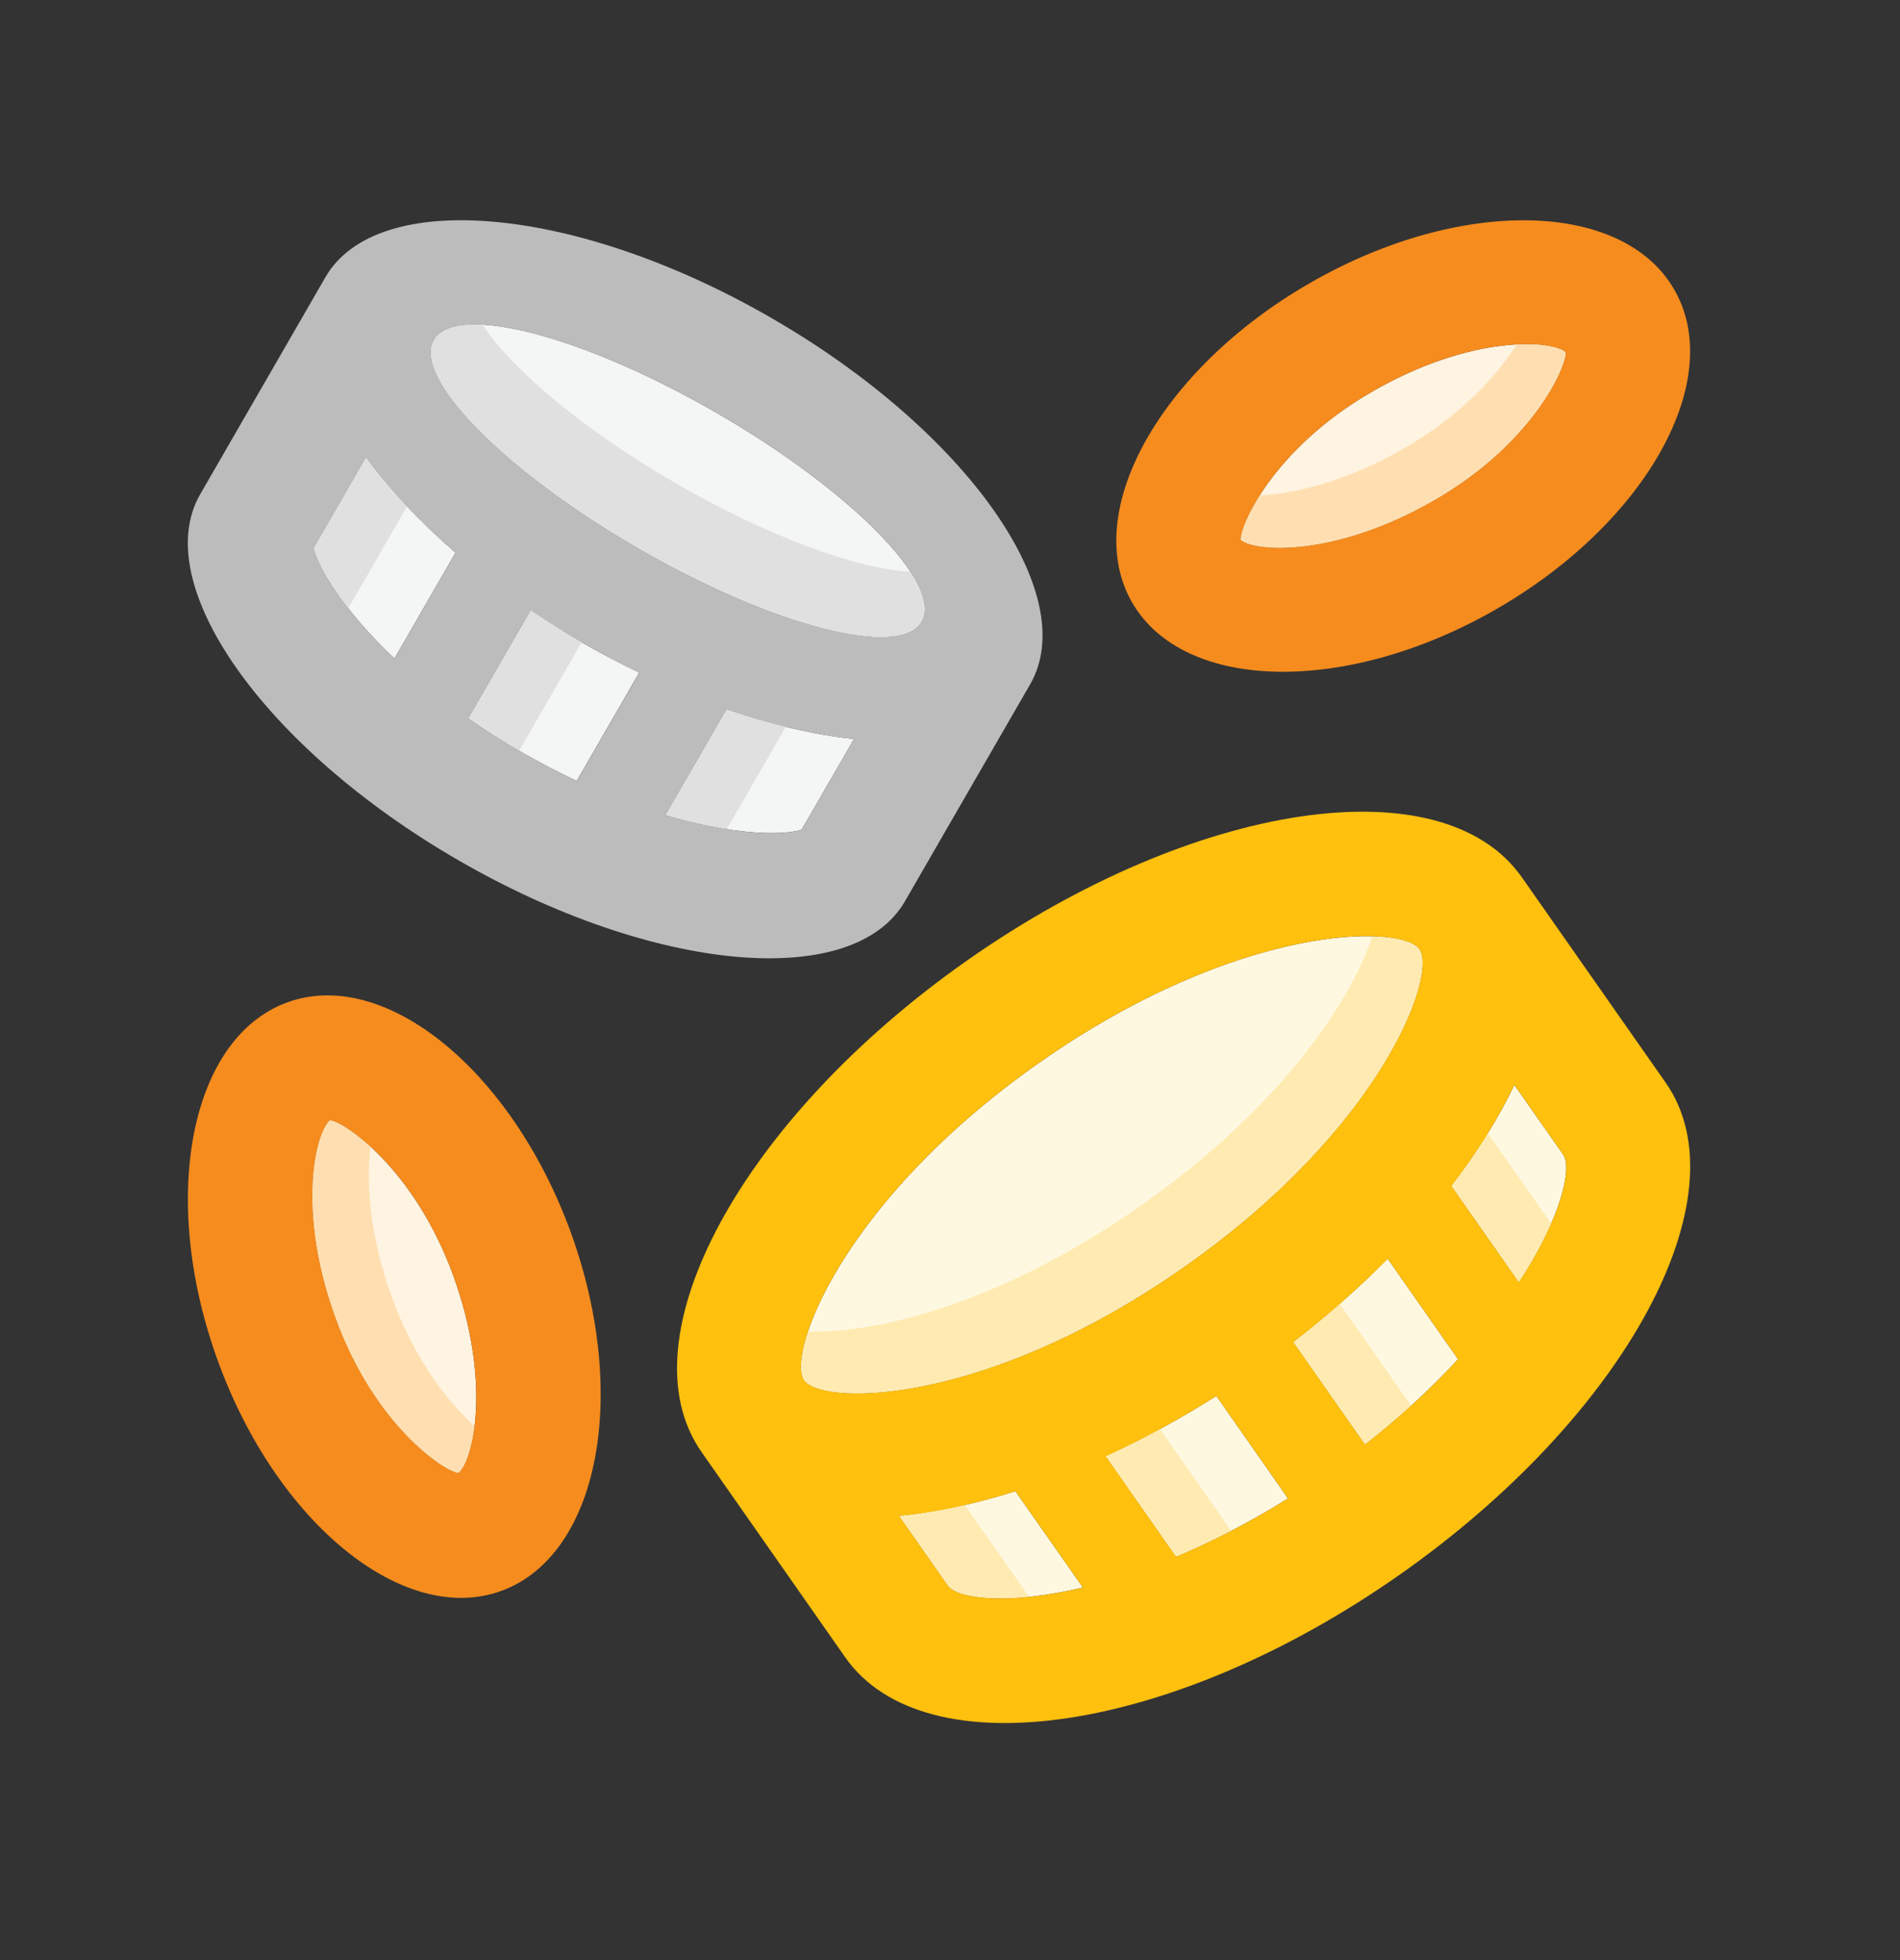 <svg width="32" height="33" viewBox="0 0 32 33" fill="none" xmlns="http://www.w3.org/2000/svg">
<rect x="0" y="0" width="32" height="33" fill="#333333" stroke="none"/>
<path d="M25.58 21.589C26.292 20.505 26.485 19.666 26.326 19.437L25.505 18.266C25.241 18.821 24.882 19.394 24.443 19.966L25.58 21.589Z" fill="#FFF8E1"/>
<path d="M19.806 26.21C20.395 25.963 21.027 25.643 21.693 25.228L20.486 23.502C19.864 23.896 19.238 24.234 18.621 24.517L19.806 26.21Z" fill="#FFF8E1"/>
<path d="M23.371 21.191C22.895 21.674 22.363 22.146 21.781 22.595L22.989 24.32C23.607 23.838 24.124 23.353 24.557 22.884L23.371 21.191Z" fill="#FFF8E1"/>
<path d="M17.102 25.106C16.415 25.322 15.754 25.464 15.142 25.522L15.962 26.693C16.122 26.921 16.976 27.026 18.239 26.728L17.102 25.106Z" fill="#FFF8E1"/>
<path d="M26.125 20.601L25.059 19.079C24.877 19.373 24.672 19.67 24.445 19.966L25.581 21.589C25.818 21.228 25.996 20.895 26.125 20.601Z" fill="#FFEBB2"/>
<path d="M23.766 23.665L22.565 21.95C22.315 22.169 22.054 22.385 21.781 22.595L22.989 24.32C23.269 24.102 23.526 23.883 23.766 23.665Z" fill="#FFEBB2"/>
<path d="M19.536 24.059C19.23 24.225 18.924 24.378 18.621 24.517L19.806 26.21C20.105 26.085 20.416 25.94 20.736 25.774L19.536 24.059Z" fill="#FFEBB2"/>
<path d="M17.331 26.884L16.248 25.336C15.866 25.424 15.495 25.488 15.142 25.522L15.962 26.693C16.08 26.861 16.575 26.961 17.331 26.884Z" fill="#FFEBB2"/>
<path d="M10.755 9.236C13.025 10.546 15.159 11.097 15.523 10.467C15.887 9.837 14.342 8.264 12.073 6.953C9.804 5.643 7.67 5.092 7.306 5.723C6.942 6.353 8.486 7.926 10.755 9.236Z" fill="#F4F5F5"/>
<path d="M7.672 9.305C7.066 8.779 6.556 8.234 6.165 7.698L5.283 9.225C5.358 9.561 5.786 10.275 6.643 11.088L7.672 9.305Z" fill="#F4F5F5"/>
<path d="M10.766 11.325C10.455 11.174 10.144 11.014 9.832 10.834C9.521 10.654 9.226 10.464 8.94 10.271L7.887 12.094C8.161 12.284 8.456 12.474 8.778 12.66C9.1 12.846 9.412 13.006 9.713 13.148L10.766 11.325Z" fill="#F4F5F5"/>
<path d="M12.237 11.941L11.208 13.723C12.34 14.059 13.172 14.072 13.501 13.969L14.383 12.442C13.723 12.372 12.995 12.203 12.237 11.941Z" fill="#F4F5F5"/>
<path d="M15.335 9.627C14.432 9.578 12.941 9.037 11.388 8.14C9.835 7.244 8.622 6.223 8.127 5.466C7.712 5.444 7.42 5.524 7.306 5.723C6.942 6.352 8.487 7.926 10.756 9.236C13.024 10.545 15.16 11.096 15.523 10.467C15.638 10.269 15.562 9.976 15.335 9.627Z" fill="#E0E0E0"/>
<path d="M13.236 12.234C12.911 12.155 12.578 12.059 12.237 11.941L11.208 13.723C11.59 13.837 11.934 13.911 12.241 13.959L13.236 12.234Z" fill="#E0E0E0"/>
<path d="M9.798 10.812C9.5 10.639 9.216 10.457 8.941 10.272L7.889 12.094C8.152 12.277 8.436 12.459 8.744 12.638L9.798 10.812Z" fill="#E0E0E0"/>
<path d="M6.856 8.525C6.597 8.249 6.365 7.972 6.165 7.698L5.283 9.225C5.331 9.437 5.519 9.8 5.865 10.242L6.856 8.525Z" fill="#E0E0E0"/>
<path d="M12.996 5.356C9.719 3.463 6.354 3.156 5.48 4.668L3.372 8.321C2.499 9.833 4.447 12.594 7.725 14.486C11.003 16.379 14.368 16.686 15.241 15.174L17.35 11.521C18.223 10.009 16.274 7.248 12.996 5.356ZM6.644 11.088C5.787 10.275 5.359 9.561 5.284 9.225L6.166 7.698C6.557 8.234 7.065 8.78 7.672 9.306L6.644 11.088ZM9.715 13.148C9.413 13.006 9.101 12.846 8.779 12.66C8.457 12.474 8.163 12.284 7.889 12.094L8.939 10.275C9.225 10.467 9.523 10.655 9.834 10.834C10.144 11.013 10.456 11.178 10.766 11.329L9.715 13.148ZM13.502 13.969C13.173 14.072 12.341 14.06 11.209 13.723L12.237 11.941C12.996 12.204 13.723 12.372 14.383 12.442L13.502 13.969ZM10.756 9.236C8.488 7.926 6.943 6.352 7.306 5.723C7.67 5.093 9.805 5.644 12.074 6.954C14.342 8.263 15.887 9.837 15.524 10.467C15.16 11.096 13.025 10.546 10.756 9.236Z" fill="#BDBCBC"/>
<path d="M19.934 21.337C16.591 23.679 13.844 23.669 13.543 23.239C13.242 22.808 14.171 20.224 17.516 17.882C20.86 15.543 23.606 15.552 23.906 15.982C24.208 16.413 23.28 18.997 19.934 21.337Z" fill="#FFF8E1"/>
<path d="M24.16 8.421C22.493 9.383 21.139 9.298 20.894 9.09C20.881 8.849 21.439 7.558 23.107 6.595C24.773 5.633 26.127 5.72 26.371 5.928C26.386 6.166 25.827 7.46 24.16 8.421Z" fill="#FFF3E1"/>
<path d="M5.65 22.19C4.992 20.382 5.311 19.064 5.558 18.858C5.797 18.886 6.971 19.662 7.632 21.469C8.289 23.279 7.969 24.597 7.721 24.801C7.482 24.774 6.307 24 5.65 22.19Z" fill="#FFF3E1"/>
<path d="M25.545 5.799C25.22 6.311 24.627 6.983 23.654 7.545C22.681 8.106 21.817 8.31 21.216 8.342C20.984 8.707 20.889 8.991 20.894 9.091C21.139 9.299 22.493 9.383 24.16 8.422C25.827 7.46 26.386 6.167 26.371 5.928C26.27 5.841 25.973 5.777 25.545 5.799Z" fill="#FFDFB1"/>
<path d="M7.992 24.009C7.544 23.601 6.985 22.9 6.601 21.844C6.217 20.789 6.167 19.902 6.24 19.304C5.92 19.013 5.658 18.87 5.558 18.858C5.31 19.063 4.992 20.382 5.65 22.19C6.307 24 7.484 24.774 7.722 24.801C7.824 24.716 7.939 24.436 7.992 24.009Z" fill="#FFDFB1"/>
<path d="M28.197 4.874C27.325 3.362 24.573 3.315 22.052 4.771C19.532 6.225 18.195 8.631 19.068 10.145C19.942 11.656 22.694 11.704 25.214 10.248C27.736 8.792 29.071 6.385 28.197 4.874ZM24.16 8.421C22.493 9.383 21.139 9.299 20.895 9.091C20.881 8.85 21.439 7.559 23.107 6.595C24.773 5.633 26.128 5.72 26.372 5.928C26.386 6.167 25.828 7.46 24.16 8.421Z" fill="#F68C1E"/>
<path d="M9.613 20.747C8.616 18.012 6.478 16.279 4.838 16.876C3.197 17.475 2.674 20.177 3.669 22.911C4.664 25.648 6.802 27.381 8.444 26.784C10.084 26.185 10.607 23.486 9.613 20.747ZM7.721 24.801C7.483 24.774 6.308 24 5.651 22.19C4.992 20.382 5.311 19.064 5.559 18.858C5.797 18.886 6.972 19.662 7.632 21.47C8.289 23.28 7.969 24.598 7.721 24.801Z" fill="#F68C1E"/>
<path d="M23.114 15.765C22.768 16.808 21.617 18.615 19.208 20.301C16.8 21.987 14.708 22.451 13.609 22.419C13.475 22.825 13.458 23.118 13.542 23.239C13.843 23.668 16.59 23.679 19.934 21.337C23.279 18.997 24.208 16.413 23.906 15.982C23.822 15.861 23.541 15.777 23.114 15.765Z" fill="#FFEBB2"/>
<path d="M28.053 18.227L25.634 14.774C24.299 12.864 20.122 13.485 16.307 16.157C12.491 18.828 10.48 22.541 11.816 24.447L14.235 27.902C15.571 29.809 19.747 29.191 23.563 26.519C27.377 23.848 29.389 20.135 28.053 18.227ZM13.543 23.239C13.242 22.808 14.171 20.224 17.516 17.882C20.86 15.543 23.606 15.552 23.907 15.982C24.208 16.412 23.28 18.996 19.934 21.338C16.591 23.679 13.844 23.669 13.543 23.239ZM15.962 26.694L15.142 25.522C15.755 25.464 16.415 25.324 17.103 25.107L18.239 26.728C16.976 27.027 16.122 26.921 15.962 26.694ZM19.807 26.21L18.623 24.518C19.24 24.235 19.865 23.896 20.486 23.503L21.693 25.227C21.028 25.643 20.396 25.963 19.807 26.21ZM22.989 24.32L21.782 22.596C22.363 22.147 22.896 21.676 23.372 21.193L24.557 22.884C24.124 23.353 23.607 23.838 22.989 24.32ZM25.58 21.589L24.444 19.967C24.884 19.395 25.241 18.822 25.505 18.265L26.326 19.437C26.485 19.666 26.292 20.505 25.58 21.589Z" fill="#FFC00E"/>
</svg>
